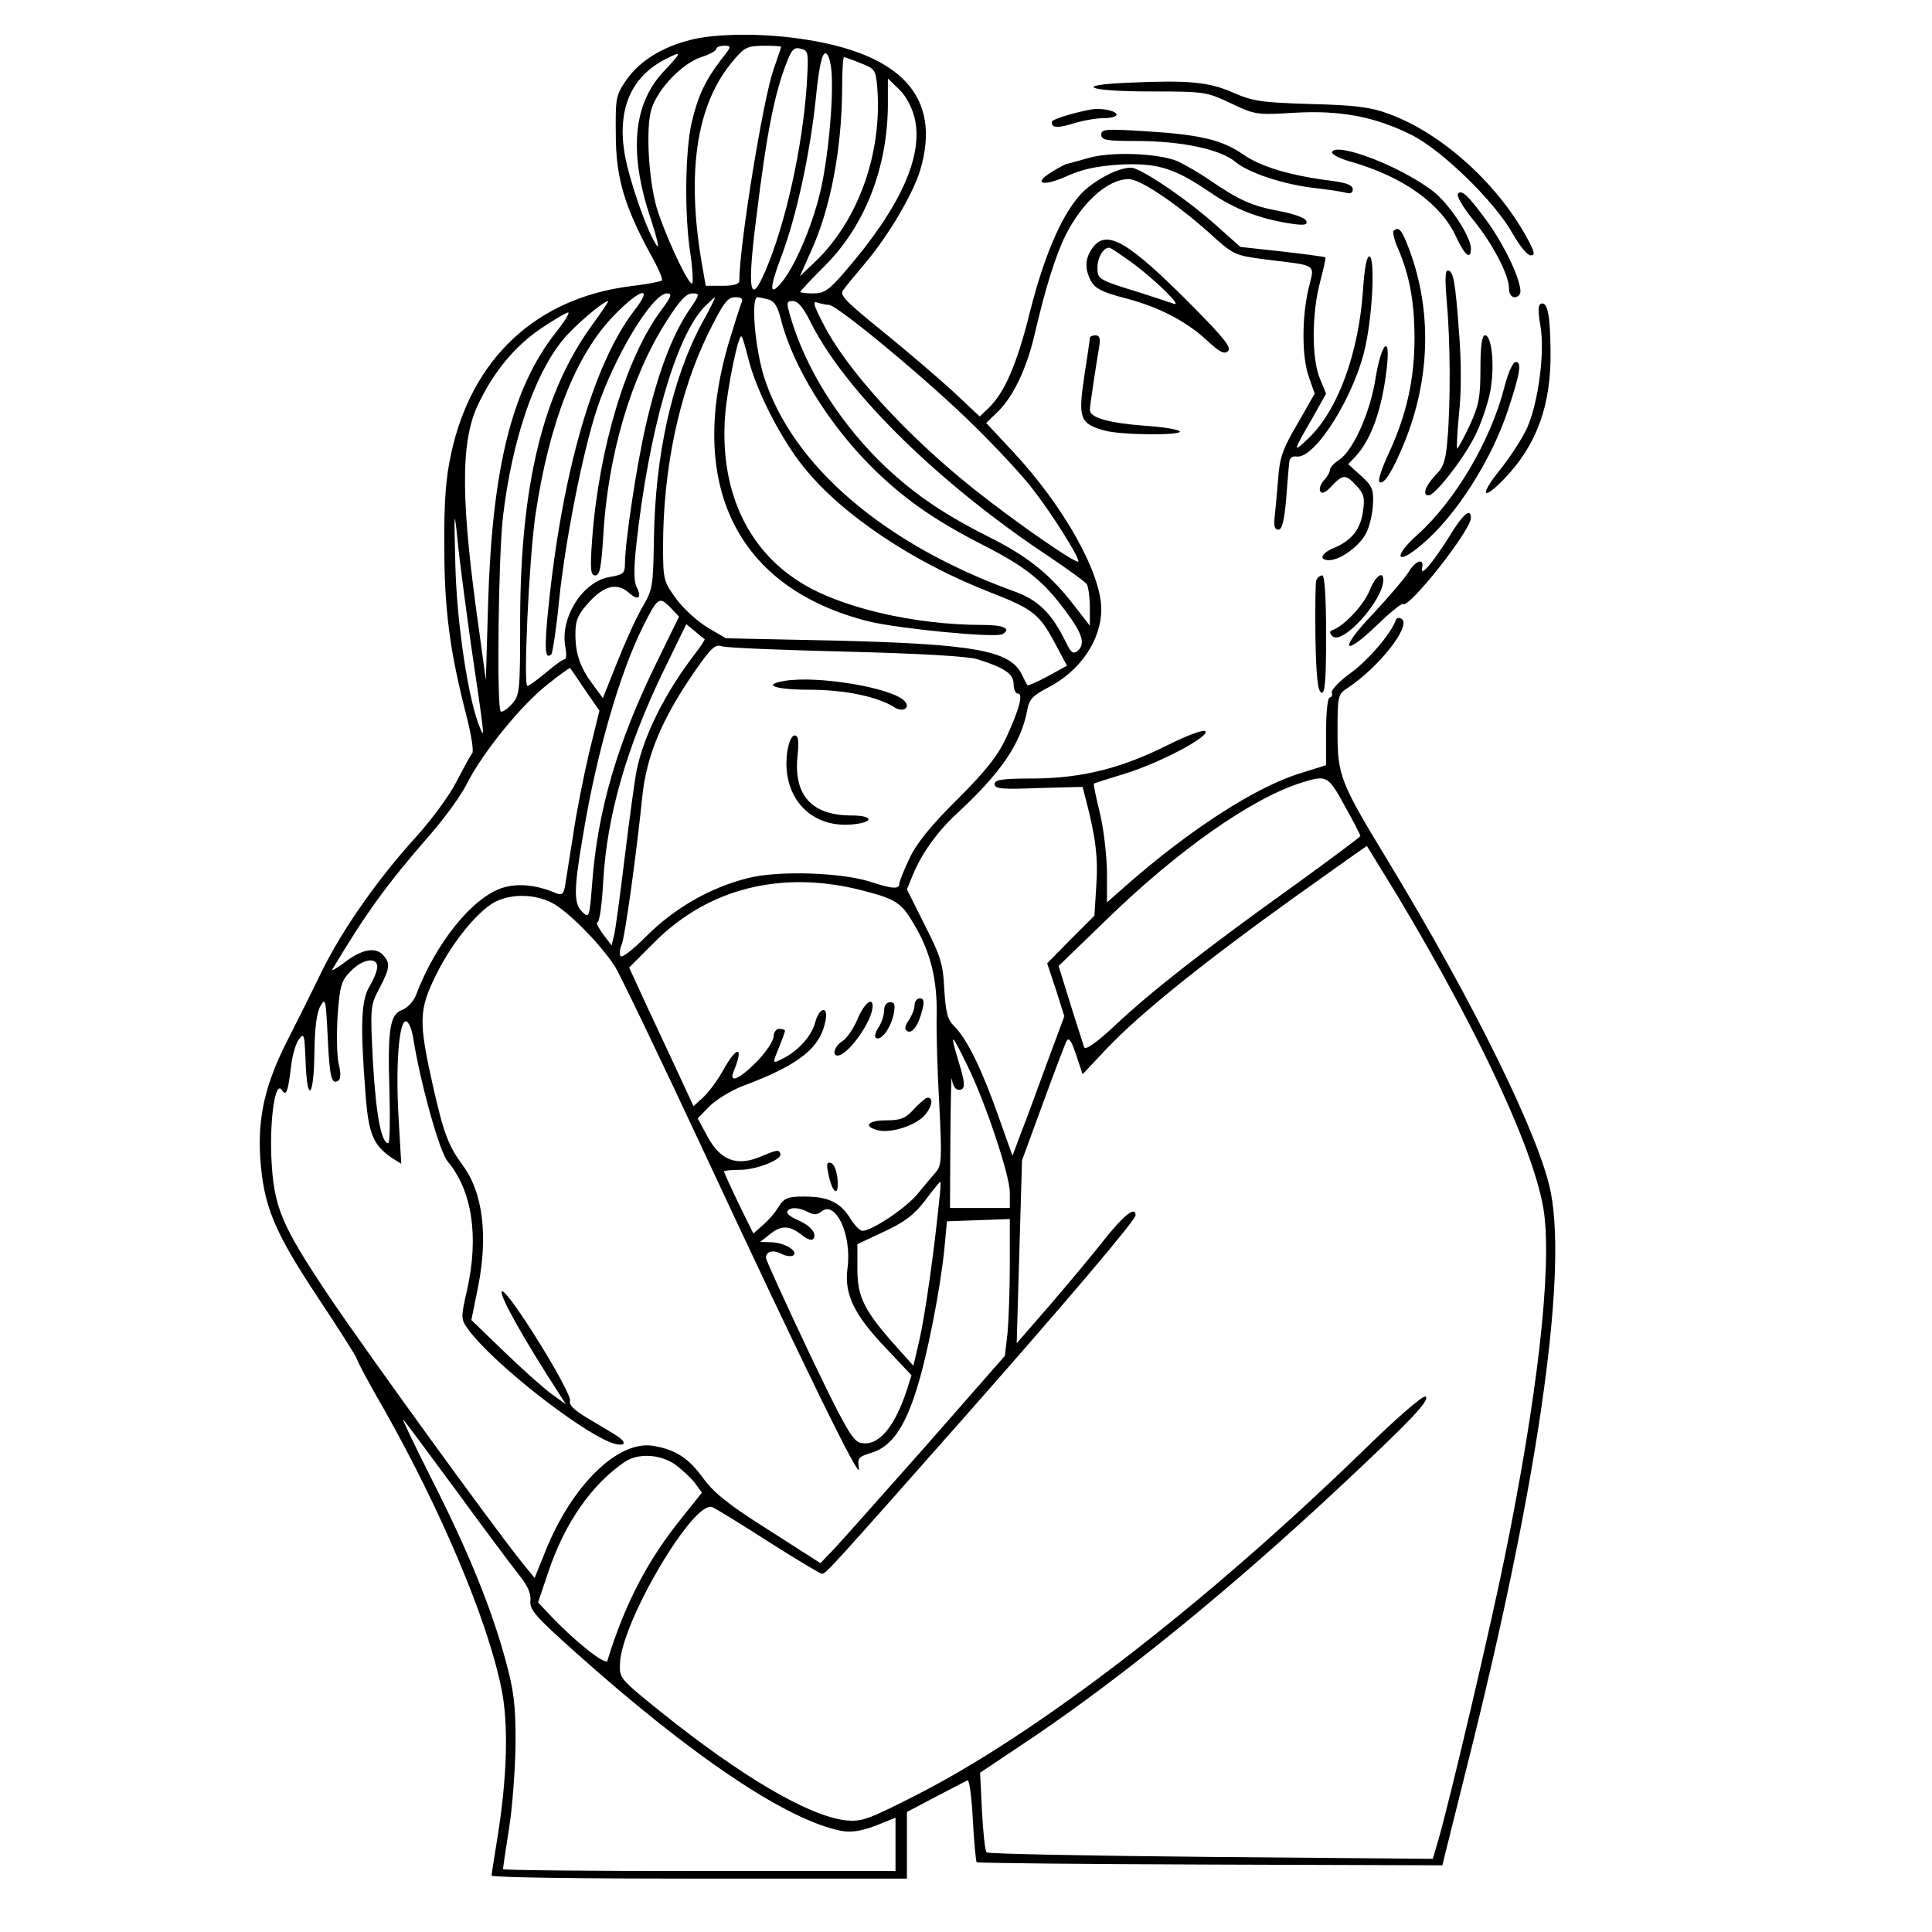 <?xml version="1.0" standalone="no"?>
<!DOCTYPE svg PUBLIC "-//W3C//DTD SVG 20010904//EN"
 "http://www.w3.org/TR/2001/REC-SVG-20010904/DTD/svg10.dtd">
<svg version="1.0" xmlns="http://www.w3.org/2000/svg"
 width="507pt" height="507pt" viewBox="0 0 507 507"
 preserveAspectRatio="xMidYMid meet">
<g transform="translate(0,507) scale(0.1,-0.1)"
fill="#000000" stroke="none">
<path d="M1815 4966 c-75 -18 -135 -55 -170 -104 -29 -42 -30 -48 -29 -145 0
-113 23 -189 91 -314 20 -35 33 -66 30 -69 -3 -3 -40 -10 -82 -15 -247 -31
-417 -189 -471 -439 -14 -63 -19 -126 -18 -245 0 -167 15 -277 59 -447 12 -48
19 -91 14 -95 -4 -4 -22 -38 -41 -74 -18 -36 -66 -101 -106 -145 -100 -110
-193 -242 -248 -354 -25 -52 -66 -134 -90 -181 -58 -114 -78 -200 -71 -309 9
-125 36 -191 150 -363 56 -84 102 -157 103 -162 1 -6 32 -65 70 -130 151 -267
274 -557 310 -737 19 -92 15 -233 -11 -393 -8 -50 -15 -93 -15 -97 0 -5 245
-8 545 -8 l545 0 0 88 0 87 76 40 c42 22 79 41 83 43 5 1 11 -45 14 -104 3
-58 8 -108 10 -111 3 -2 278 -5 613 -6 l609 -2 66 265 c182 723 262 1273 219
1499 -27 144 -202 500 -429 874 -124 204 -131 222 -131 336 0 96 1 99 27 116
83 55 168 164 141 181 -6 4 -13 3 -15 -3 -12 -35 -70 -103 -117 -138 -31 -22
-53 -46 -51 -52 2 -7 0 -13 -5 -13 -6 0 -10 -38 -10 -89 l0 -89 -67 -21 c-116
-35 -291 -148 -458 -295 l-50 -44 0 81 c-1 45 -9 115 -19 155 -10 40 -17 74
-15 76 2 1 39 13 82 26 91 28 223 98 210 111 -5 5 -46 -10 -98 -36 -122 -61
-224 -87 -352 -88 -83 0 -103 -3 -103 -15 0 -12 20 -14 115 -10 l116 3 9 -35
c25 -96 32 -150 27 -223 l-5 -80 -62 -62 -62 -63 23 -69 22 -70 -46 -124 c-25
-68 -55 -151 -68 -183 l-22 -59 -37 104 c-43 122 -82 202 -115 235 -19 19 -23
36 -27 98 -3 65 -9 86 -51 168 l-47 94 16 39 c23 56 65 114 115 160 116 107
169 185 185 273 5 27 15 37 53 57 85 43 141 125 141 206 0 95 -98 270 -231
413 l-71 76 33 32 c40 41 74 113 95 204 27 117 55 206 80 256 44 88 112 148
166 148 30 0 122 -62 209 -139 67 -61 68 -61 151 -72 138 -17 128 -10 112 -76
-18 -77 -18 -180 1 -233 l15 -43 -45 -79 c-39 -66 -47 -89 -51 -146 -3 -37 -7
-82 -9 -99 -3 -23 0 -33 10 -33 9 0 15 22 20 78 3 42 7 86 8 97 1 13 8 19 19
17 49 -8 156 164 182 293 19 91 24 227 10 232 -7 2 -13 -28 -17 -86 -11 -167
-66 -318 -144 -392 -41 -39 -41 -36 10 52 l37 66 -16 39 c-22 51 -22 170 0
253 9 35 16 64 14 66 -2 1 -52 8 -113 15 l-110 12 -65 58 c-80 71 -198 150
-222 150 -30 0 -82 -25 -120 -58 -53 -47 -104 -159 -144 -316 -35 -142 -68
-217 -110 -257 l-23 -22 -68 64 c-38 35 -121 106 -185 158 -100 81 -116 97
-105 110 6 9 33 41 58 71 61 72 126 183 144 244 57 192 -50 308 -320 345 -98
14 -216 13 -280 -3z m77 -53 c-41 -54 -60 -93 -77 -165 -17 -74 -19 -240 -4
-339 6 -38 8 -75 6 -82 -5 -13 -58 94 -89 183 -25 71 -35 223 -18 275 17 53
81 119 130 135 22 7 40 17 40 22 0 4 9 8 21 8 19 0 19 -2 -9 -37z m158 34 c0
-1 -9 -28 -20 -59 -28 -81 -89 -457 -90 -555 0 -9 -16 -13 -44 -13 l-44 0 -11
63 c-39 232 -14 407 76 519 36 44 41 47 86 48 26 0 47 -1 47 -3z m67 -101
c-11 -163 -56 -366 -109 -488 -40 -94 -48 -51 -23 143 27 221 48 327 81 409
12 31 19 37 36 32 20 -5 20 -10 15 -96z m-373 39 c-83 -86 -95 -215 -36 -390
16 -49 23 -80 16 -70 -25 34 -73 172 -85 242 -19 117 17 201 106 247 46 24 45
20 -1 -29z m438 -1 c6 -77 -10 -243 -32 -328 -22 -87 -65 -186 -98 -226 -33
-40 -34 -19 -2 66 40 105 76 272 91 417 8 80 16 117 25 117 7 0 13 -18 16 -46z
m77 20 c37 -14 39 -18 43 -62 14 -172 -49 -349 -161 -457 l-42 -40 29 65 c52
114 81 269 82 428 0 45 2 82 5 82 2 0 22 -7 44 -16z m141 -143 c24 -100 -37
-235 -182 -403 -43 -50 -55 -58 -84 -58 -19 0 -34 2 -34 4 0 2 29 33 65 69
105 105 164 257 165 421 l0 70 29 -28 c18 -17 34 -47 41 -75z m-737 -508
c-106 -139 -188 -423 -224 -779 -11 -106 -9 -137 8 -121 3 4 13 67 20 140 16
156 62 390 99 502 45 138 146 305 184 305 15 0 12 -8 -14 -43 -92 -123 -164
-361 -182 -601 -6 -81 -4 -96 8 -96 12 0 16 21 21 103 12 211 72 417 166 564
34 54 52 73 68 73 21 0 20 -2 -12 -49 -43 -66 -79 -162 -110 -296 -25 -109
-55 -309 -55 -364 0 -25 -4 -29 -39 -35 -72 -11 -133 -108 -117 -186 3 -17 2
-30 -2 -30 -5 0 -27 -16 -49 -35 -23 -19 -45 -35 -49 -35 -11 0 4 329 21 448
36 243 106 421 206 524 71 73 106 80 52 11z m177 -35 c-77 -145 -121 -345
-124 -563 -2 -123 -3 -132 -30 -178 -16 -27 -45 -91 -66 -144 l-38 -95 -25 34
c-34 45 -47 81 -47 134 0 36 6 51 36 84 40 44 75 52 106 23 23 -20 33 -12 19
16 -8 14 -8 47 -1 113 33 299 103 542 177 621 15 15 28 27 29 27 2 0 -14 -33
-36 -72z m105 55 c-4 -10 -18 -54 -31 -97 -114 -380 21 -651 367 -737 79 -19
333 -44 350 -33 24 14 3 24 -51 24 -182 0 -378 46 -483 114 -139 88 -209 245
-194 437 6 73 35 214 43 206 3 -2 11 -31 19 -63 22 -84 86 -209 146 -282 100
-124 286 -248 489 -327 111 -43 128 -57 169 -134 l31 -58 -51 -28 c-28 -15
-51 -25 -53 -23 -1 1 -8 15 -15 29 -31 62 -125 79 -491 88 l-285 6 -48 28
c-26 16 -63 49 -82 75 -33 45 -35 50 -35 137 0 204 42 402 117 557 41 83 52
98 72 98 18 0 22 -4 16 -17z m72 11 c15 -4 24 -19 32 -51 31 -123 124 -274
237 -387 83 -83 165 -141 299 -209 109 -56 154 -93 211 -170 46 -62 53 -87 31
-106 -11 -8 -17 -3 -29 22 -38 78 -73 113 -139 136 -341 124 -580 330 -654
562 -24 77 -35 209 -17 209 4 0 17 -3 29 -6z m-461 -64 c-130 -177 -190 -419
-191 -775 0 -193 -1 -200 -23 -224 -12 -13 -25 -21 -28 -18 -11 11 -6 411 6
512 24 201 82 371 157 463 30 37 107 102 119 102 2 0 -16 -27 -40 -60z m573 1
c92 -182 340 -424 626 -613 49 -33 93 -65 97 -71 4 -7 8 -34 8 -61 l0 -48 -45
58 c-62 79 -119 125 -226 178 -124 63 -202 118 -285 200 -107 108 -189 240
-228 369 -13 44 -13 47 5 47 13 0 28 -18 48 -59z m46 49 c22 0 265 -202 382
-318 60 -59 130 -134 155 -168 49 -63 118 -173 118 -187 0 -12 -167 104 -276
191 -179 143 -335 315 -395 435 -24 46 -27 58 -14 53 9 -3 23 -6 30 -6z m-716
-72 c-115 -146 -167 -354 -178 -708 l-6 -205 -17 125 c-49 343 -50 497 -5 595
41 88 98 157 168 204 33 22 65 41 70 41 5 0 -9 -23 -32 -52z m-224 -813 c38
-257 37 -254 25 -226 -30 69 -61 271 -65 426 -4 149 -3 153 6 65 5 -52 21
-171 34 -265z m487 -56 c-102 -208 -154 -387 -168 -577 -7 -89 -8 -92 -25 -76
-24 22 -24 57 2 208 35 211 96 421 156 541 39 78 43 80 71 52 l24 -25 -60
-123z m127 64 c2 -1 -10 -19 -26 -40 -77 -100 -133 -212 -152 -303 -6 -30 -20
-135 -32 -233 -12 -98 -24 -190 -28 -203 l-6 -25 -23 30 c-12 17 -19 31 -14
31 5 0 12 48 15 108 10 172 61 350 158 551 l60 123 22 -18 c12 -10 24 -20 26
-21z m371 -33 c191 -5 320 -12 345 -20 70 -22 95 -38 95 -65 0 -14 5 -25 11
-25 15 0 4 -41 -31 -117 -22 -47 -53 -86 -127 -160 -69 -68 -107 -115 -126
-155 -15 -31 -27 -62 -27 -67 0 -15 -18 -14 -76 5 -78 25 -246 30 -324 9 -98
-25 -191 -79 -264 -152 -39 -39 -66 -59 -68 -51 -3 7 -1 20 3 28 8 14 39 237
54 385 11 111 51 207 138 333 43 62 54 72 71 66 12 -4 158 -10 326 -14z m-685
-100 l38 -55 -27 -110 c-14 -60 -33 -155 -41 -210 -9 -55 -18 -115 -21 -133
-4 -27 -9 -32 -22 -27 -53 23 -103 28 -144 15 -79 -26 -175 -145 -227 -283 -6
-15 -22 -32 -35 -37 -33 -12 -39 -49 -34 -215 2 -74 1 -135 -3 -135 -18 0 -32
72 -40 208 -8 151 -7 154 17 199 28 54 29 66 8 88 -21 21 -57 13 -103 -23 -19
-14 -32 -21 -29 -16 90 150 142 222 257 354 36 41 80 101 96 133 42 83 144
208 212 261 31 25 58 44 59 43 1 -1 19 -27 39 -57z m1994 -305 c23 -41 41 -76
41 -79 0 -2 -80 -62 -177 -132 -229 -164 -370 -274 -466 -364 -50 -47 -79 -67
-82 -58 -2 7 -19 58 -36 113 l-31 100 124 120 c190 185 383 320 513 361 67 21
70 19 114 -61z m139 -237 c218 -364 363 -678 384 -831 20 -152 -17 -480 -103
-902 -38 -187 -141 -626 -174 -742 l-15 -51 -583 5 c-320 3 -585 8 -588 12 -4
3 -9 52 -12 107 l-5 102 142 95 c241 164 514 386 800 653 185 173 240 230 227
239 -7 4 -77 -57 -171 -149 -414 -401 -851 -738 -1170 -899 -124 -63 -139 -68
-181 -64 -98 12 -272 114 -484 284 -108 87 -110 89 -108 128 4 109 193 429
242 410 8 -3 75 -44 148 -91 72 -46 136 -84 140 -84 10 0 23 14 373 410 269
305 450 518 450 531 0 25 -31 0 -82 -64 -31 -40 -96 -117 -143 -172 l-87 -100
7 240 7 240 55 150 c30 82 58 156 62 163 6 11 13 0 25 -36 l17 -51 66 70 c85
89 247 220 488 393 105 75 191 136 192 136 0 0 37 -60 81 -132z m-1408 16 c90
-23 105 -32 137 -87 45 -74 63 -148 61 -242 -1 -44 2 -150 7 -236 7 -139 6
-158 -9 -175 -9 -10 -31 -36 -48 -57 -30 -37 -120 -97 -145 -97 -6 0 -21 15
-32 33 -26 42 -58 57 -121 57 -43 0 -52 -4 -67 -27 -9 -16 -28 -37 -42 -49
l-24 -21 -39 79 c-21 44 -38 81 -38 84 0 2 18 4 41 4 44 0 112 27 107 42 -4
12 -8 11 -54 -8 -60 -25 -103 -9 -136 51 l-27 50 31 32 c17 17 56 41 87 53
147 55 203 99 217 170 9 42 -16 38 -27 -4 -9 -34 -43 -72 -81 -92 -33 -17 -32
-17 -13 29 8 20 15 39 15 42 0 3 -7 5 -15 5 -8 0 -15 -9 -15 -20 0 -11 -19
-40 -43 -65 -45 -46 -75 -60 -62 -27 28 67 10 70 -27 4 -14 -26 -38 -58 -52
-71 l-26 -24 -39 84 c-21 46 -60 128 -85 182 l-45 98 67 67 c141 141 333 189
542 136z m-812 -33 c41 -21 125 -105 165 -166 14 -22 122 -247 240 -500 262
-562 408 -860 401 -819 -4 28 -2 31 34 42 50 15 86 65 117 165 28 87 62 261
73 367 l7 75 83 3 82 3 0 -119 c0 -66 -3 -146 -6 -180 l-7 -60 -214 -244
c-118 -133 -227 -256 -242 -271 l-28 -29 -136 87 c-105 66 -144 98 -171 135
-39 54 -73 76 -133 86 -92 14 -212 -104 -281 -275 l-29 -72 -35 43 c-79 99
-406 550 -503 694 -128 191 -147 236 -153 369 -4 104 11 202 28 174 11 -17 16
-4 24 64 3 27 12 58 20 69 14 19 15 15 18 -58 4 -113 22 -94 23 23 1 66 6 106
16 123 13 23 14 18 19 -82 5 -106 10 -125 28 -114 6 4 7 20 1 43 -5 21 -6 78
-3 128 6 80 10 92 35 117 31 32 69 37 69 11 0 -10 -9 -33 -20 -51 -22 -36 -25
-98 -11 -280 8 -108 20 -137 70 -171 l24 -15 -7 120 c-8 139 1 254 19 254 7 0
15 -19 19 -42 18 -115 69 -301 91 -326 64 -77 82 -196 51 -336 -17 -75 -17
-77 3 -105 54 -75 248 -233 353 -287 52 -27 77 -15 29 13 -16 10 -50 30 -75
45 -29 18 -44 32 -40 41 7 20 -167 300 -179 288 -8 -8 54 -120 152 -271 l16
-25 -35 25 c-19 13 -75 63 -124 110 l-89 86 18 89 c26 132 12 246 -40 316 -39
53 -51 86 -79 210 -38 170 -37 199 9 292 43 87 114 173 160 193 43 19 100 17
143 -5z m1090 -426 c47 -95 112 -289 112 -334 l0 -41 -78 0 -79 0 1 183 c1
100 2 170 4 155 2 -16 9 -28 18 -28 18 0 18 15 -1 76 -23 77 -19 75 23 -11z
m-74 -362 c-13 -129 -36 -292 -51 -358 l-16 -69 -44 49 c-85 95 -103 131 -103
204 l0 66 70 33 c54 25 79 44 108 82 20 27 38 49 40 49 1 1 0 -25 -4 -56z
m-343 -24 c15 -8 24 -7 35 2 37 30 80 -63 68 -149 -9 -68 17 -122 101 -210
l67 -71 -12 -38 c-33 -101 -77 -151 -123 -139 -20 5 -44 48 -136 241 -61 129
-111 239 -111 244 0 17 19 22 40 11 11 -6 25 -8 31 -5 16 11 -22 34 -56 35
l-30 1 24 19 c30 25 52 25 84 0 16 -13 28 -17 32 -10 9 15 -10 35 -45 50 -16
7 -27 16 -24 21 7 12 31 11 55 -2z m-925 -729 c70 -96 144 -195 163 -219 25
-31 35 -52 33 -71 -3 -24 13 -42 117 -135 306 -274 559 -444 701 -470 25 -4
51 0 88 14 l52 21 0 -70 0 -70 -515 0 c-283 0 -515 2 -515 5 0 3 7 51 16 108
9 56 16 156 17 222 0 101 -4 136 -26 217 -38 140 -99 289 -195 478 -46 91 -79
161 -74 155 5 -5 67 -89 138 -185z m574 68 c18 -13 42 -35 53 -49 l19 -26 -51
-64 c-91 -112 -151 -227 -197 -377 -4 -14 -85 50 -151 120 l-31 33 27 80 c43
129 115 231 201 289 35 23 91 20 130 -6z"/>
<path d="M2058 3283 c-60 -10 -23 -23 65 -23 93 0 180 -18 224 -46 23 -15 44
-1 26 17 -35 35 -230 67 -315 52z"/>
<path d="M2066 3098 c-17 -122 65 -208 183 -190 47 7 37 22 -14 22 -105 0
-153 53 -142 157 4 40 2 53 -8 53 -7 0 -15 -17 -19 -42z"/>
<path d="M2400 2432 c0 -10 -7 -27 -15 -39 -11 -16 -12 -24 -4 -29 13 -8 31
18 40 59 5 19 3 27 -7 27 -8 0 -14 -8 -14 -18z"/>
<path d="M2250 2395 c-10 -24 -28 -50 -39 -57 -20 -12 -29 -38 -13 -38 27 0
92 91 92 130 0 25 -23 6 -40 -35z"/>
<path d="M2320 2417 c0 -12 -7 -32 -15 -44 -8 -12 -11 -24 -6 -27 13 -8 38 25
46 62 5 25 3 32 -9 32 -10 0 -16 -9 -16 -23z"/>
<path d="M2398 2159 c-22 -24 -35 -29 -72 -29 -49 0 -62 -16 -22 -26 36 -9
103 14 125 42 19 24 20 46 3 43 -4 -1 -19 -14 -34 -30z"/>
<path d="M2174 1989 c10 -51 28 -62 24 -15 -2 23 -9 41 -17 44 -11 4 -13 -3
-7 -29z"/>
<path d="M2963 4853 c-150 -6 -110 -23 55 -23 144 0 148 -1 212 -31 63 -30 68
-31 165 -25 120 7 209 -9 305 -56 80 -38 221 -175 269 -260 18 -32 39 -58 47
-58 12 0 12 5 -2 33 -77 149 -227 286 -369 338 -48 18 -89 23 -205 26 -129 4
-152 7 -204 30 -64 28 -117 33 -273 26z"/>
<path d="M2865 4783 c-45 -8 -105 -26 -105 -33 0 -16 14 -17 57 -4 25 8 61 14
80 14 18 0 33 4 33 9 0 10 -37 18 -65 14z"/>
<path d="M2890 4717 c0 -15 13 -17 93 -17 118 0 219 -22 258 -54 35 -30 129
-61 214 -70 33 -4 68 -9 78 -12 11 -3 17 0 17 9 0 11 -16 17 -52 22 -112 14
-189 37 -236 70 -57 39 -114 52 -262 61 -98 6 -110 5 -110 -9z"/>
<path d="M3496 4672 c-4 -6 18 -18 51 -27 135 -39 233 -109 273 -194 24 -52
40 -65 40 -33 0 32 -60 122 -103 153 -86 64 -246 125 -261 101z"/>
<path d="M2855 4655 c-27 -8 -52 -14 -55 -15 -3 0 -20 -9 -38 -20 -53 -32 -27
-41 36 -13 41 19 80 27 139 31 99 5 143 -8 236 -71 68 -47 135 -72 216 -84 34
-5 43 -3 39 7 -2 8 -33 19 -70 26 -72 13 -107 29 -183 81 -27 19 -66 41 -85
50 -51 21 -175 26 -235 8z"/>
<path d="M3826 4561 c-4 -6 14 -36 40 -68 51 -62 94 -145 94 -180 0 -14 6 -23
15 -23 8 0 15 7 15 15 0 32 -40 117 -83 178 -53 73 -72 92 -81 78z"/>
<path d="M3657 4464 c-3 -3 2 -25 12 -47 30 -69 43 -141 43 -234 0 -106 -20
-199 -66 -299 -19 -40 -31 -76 -26 -79 12 -8 35 29 66 105 67 166 72 343 13
503 -20 54 -28 64 -42 51z"/>
<path d="M2866 4418 c-19 -27 -20 -55 -2 -87 10 -18 30 -28 83 -42 91 -23 163
-60 219 -111 34 -32 47 -39 57 -29 9 9 -12 35 -88 112 -176 178 -232 210 -269
157z m111 -42 c63 -48 127 -112 103 -103 -8 3 -46 15 -85 28 -114 35 -115 36
-115 67 0 26 15 52 31 52 4 0 33 -20 66 -44z"/>
<path d="M3797 4273 c9 -98 10 -265 1 -361 -4 -50 -10 -69 -32 -90 -26 -28
-34 -52 -17 -52 17 0 91 95 121 155 17 33 35 87 41 119 12 66 4 146 -14 146
-8 0 -12 -27 -12 -88 0 -75 -4 -96 -29 -150 -16 -34 -31 -61 -32 -59 -2 2 0
44 5 93 6 54 6 136 0 209 -10 138 -15 165 -30 165 -7 0 -7 -29 -2 -87z"/>
<path d="M4044 4273 c-8 -3 -8 -19 -2 -56 13 -69 -5 -204 -35 -271 -13 -28
-45 -77 -70 -108 -55 -68 -48 -85 10 -25 86 89 124 194 122 337 -1 94 -8 129
-25 123z"/>
<path d="M2860 4183 c0 -5 -7 -51 -15 -103 -16 -108 -11 -122 54 -140 44 -12
204 -13 197 -2 -3 5 -46 12 -95 15 -91 7 -141 21 -141 41 0 11 16 116 25 169
3 19 0 27 -10 27 -8 0 -15 -3 -15 -7z"/>
<path d="M3610 4079 c-14 -92 -59 -191 -96 -216 -13 -8 -24 -20 -24 -26 0 -6
-7 -18 -16 -28 -9 -10 -13 -23 -9 -29 4 -7 15 -2 30 15 30 31 36 31 65 0 19
-20 22 -32 17 -65 -6 -48 -29 -77 -74 -97 -36 -14 -44 -33 -15 -33 29 0 80 37
97 71 9 17 17 51 18 76 2 39 -2 48 -32 75 l-33 30 20 21 c41 45 69 124 81 230
11 91 -13 71 -29 -24z"/>
<path d="M3947 4051 c-36 -139 -129 -296 -227 -384 -66 -59 -56 -83 10 -27 90
75 184 222 228 356 31 94 36 124 20 124 -8 0 -20 -26 -31 -69z"/>
<path d="M3802 3660 c-43 -68 -76 -107 -70 -80 6 27 -18 19 -36 -12 -11 -17
-53 -66 -93 -109 -89 -93 -81 -117 10 -30 35 34 66 59 69 56 14 -14 178 193
178 226 0 28 -22 9 -58 -51z"/>
<path d="M3454 3547 c-2 -7 -3 -75 -2 -152 2 -100 6 -140 16 -143 9 -3 12 32
12 152 0 101 -4 156 -10 156 -6 0 -13 -6 -16 -13z"/>
<path d="M3594 3520 c-15 -37 -66 -92 -96 -103 -9 -3 -10 -8 -2 -16 25 -27
134 93 134 147 0 26 -21 10 -36 -28z"/>
</g>
</svg>

